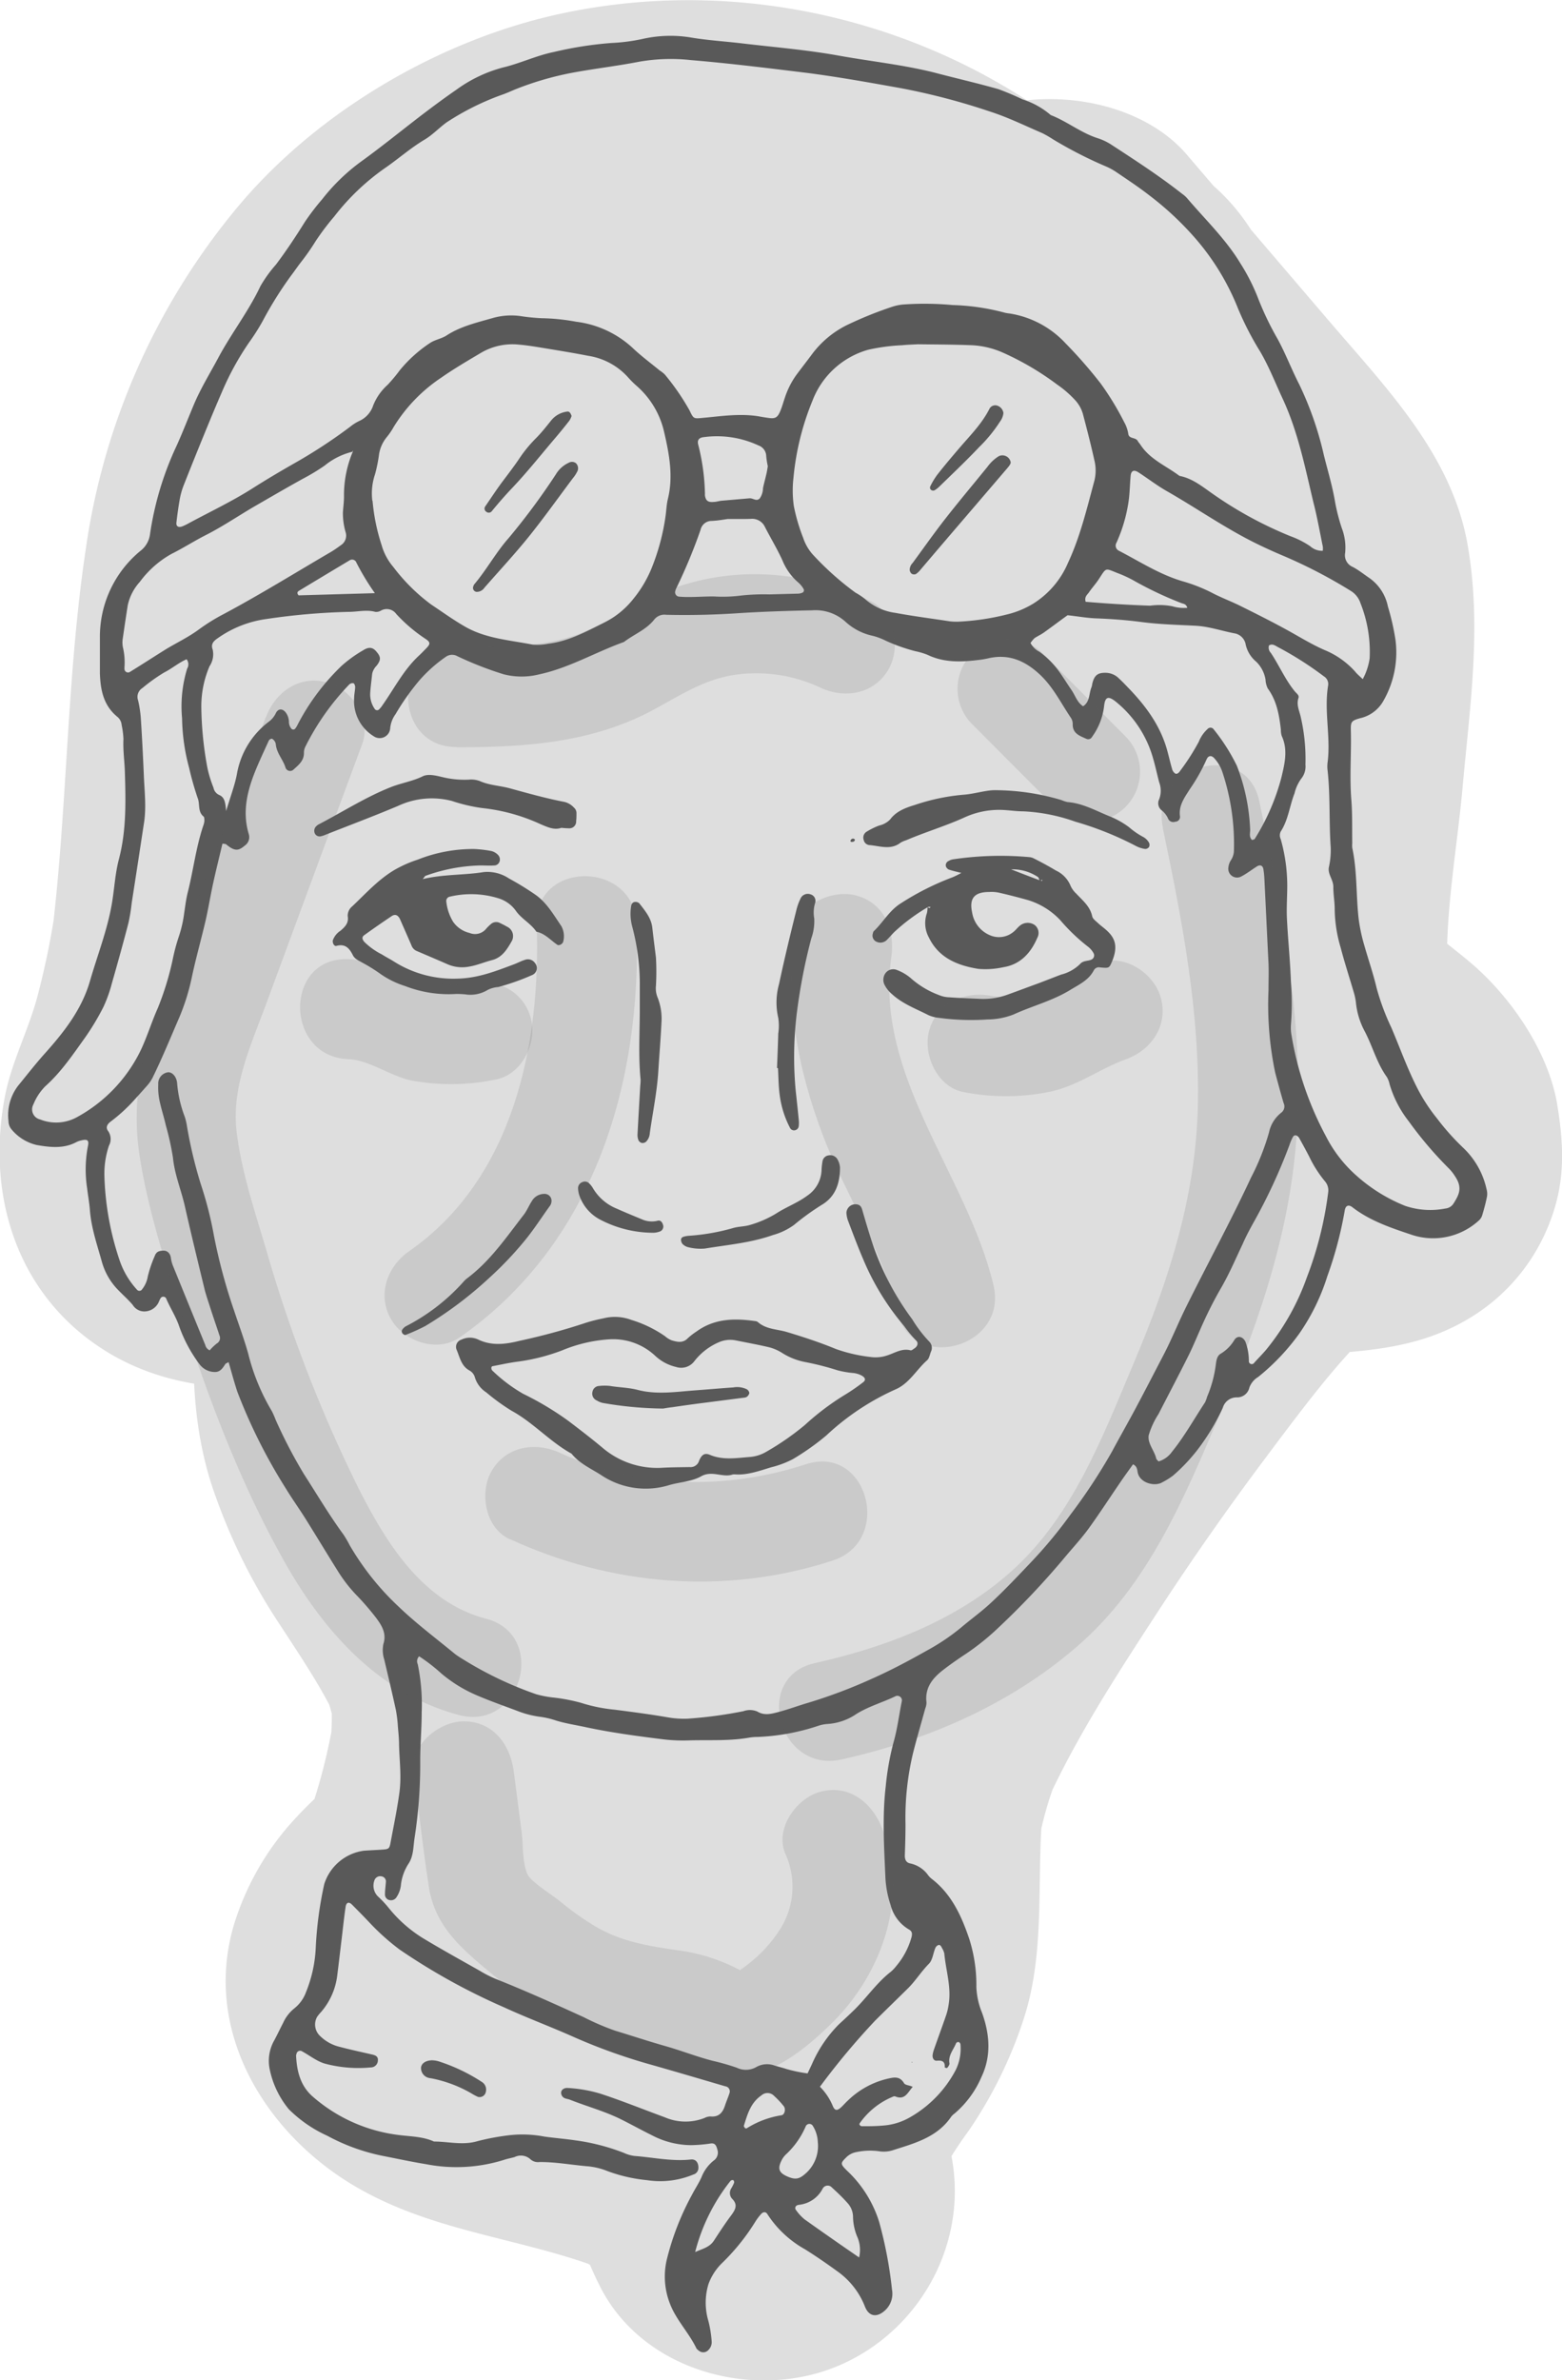 <svg id="Layer_1" data-name="Layer 1" xmlns="http://www.w3.org/2000/svg" viewBox="0 0 276.59 421.34"><defs><style>.cls-1{fill:#595959;}.cls-2{opacity:0.2;}.cls-3{opacity:0.15;}</style></defs><title>Earhart</title><path class="cls-1" d="M495.44,401c-.4.22-.51.24-.56.31-.46.7-.89,1.46-1.89,1.44a3.41,3.41,0,0,1-2.65-1.31,25.17,25.17,0,0,1-3.76-7.09c-.59-1.58-1.5-3-2.15-4.5a.57.57,0,0,0-1.07-.1c-.15.24-.23.51-.36.76a2.83,2.83,0,0,1-2.48,1.52,2.41,2.41,0,0,1-2.06-1.16c-.78-.92-1.69-1.72-2.53-2.59a11.56,11.56,0,0,1-2.92-5c-.83-3-1.89-6-2.13-9.19-.1-1.29-.34-2.57-.49-3.86a21.8,21.8,0,0,1,.14-7.47c.23-1.05-.1-1.28-1.21-1a3.51,3.51,0,0,0-.79.27c-2.27,1.23-4.66.95-7.06.54a8.18,8.18,0,0,1-4.41-2.7,2.28,2.28,0,0,1-.59-1.52,8.57,8.57,0,0,1,1.7-6.28c1.52-1.86,3-3.76,4.6-5.56,3.45-3.84,6.65-7.86,8.13-13,1.33-4.61,3.11-9.08,3.9-13.85.42-2.55.55-5.15,1.21-7.67,1.34-5.08,1.22-10.28,1.06-15.47-.06-1.94-.35-3.87-.25-5.83a15.2,15.2,0,0,0-.32-2.47,2.07,2.07,0,0,0-.75-1.44c-2.45-2-3-4.72-3.1-7.69,0-2.12,0-4.24,0-6.36a19.67,19.67,0,0,1,7.17-15.33,4.41,4.41,0,0,0,1.71-3,55.72,55.72,0,0,1,4.72-15.65c1.06-2.35,2-4.78,3-7.16,1.22-2.92,2.88-5.6,4.36-8.37,2.31-4.33,5.36-8.22,7.46-12.68a23.34,23.34,0,0,1,2.75-3.82c1.84-2.44,3.53-5,5.14-7.58a42.58,42.58,0,0,1,3.06-4,34.64,34.64,0,0,1,6.74-6.56c3.75-2.7,7.34-5.63,11-8.43,2-1.52,4-3,6.06-4.42a24.67,24.67,0,0,1,8.23-3.91c3.06-.73,5.92-2.12,9-2.74a65.74,65.74,0,0,1,10.15-1.59,33,33,0,0,0,5.51-.71,22.3,22.3,0,0,1,8.54-.27c3,.51,6.07.69,9.11,1.05,5.7.68,11.44,1.14,17.09,2.16s11.36,1.61,16.93,3c3.78,1,7.56,1.86,11.31,2.92a46.34,46.34,0,0,1,4.33,1.83,14.28,14.28,0,0,1,5,2.78c2.93,1.13,5.4,3.2,8.43,4.13a10.24,10.24,0,0,1,2.48,1.23c4.19,2.73,8.39,5.46,12.33,8.56a5.31,5.31,0,0,1,.84.72c3.23,3.81,6.88,7.27,9.49,11.59a35.3,35.3,0,0,1,3.13,6.16,52.8,52.8,0,0,0,3.47,7.24c1.42,2.61,2.47,5.39,3.81,8a58.83,58.83,0,0,1,4.38,12.56c.69,2.78,1.53,5.52,2,8.37a34.45,34.45,0,0,0,1.18,4.57,9.58,9.58,0,0,1,.59,4.37,2.24,2.24,0,0,0,1.35,2.49c1.08.57,2,1.33,3,2a8.12,8.12,0,0,1,3.22,5,42.28,42.28,0,0,1,1.35,5.95,17.24,17.24,0,0,1-2.29,11,6.29,6.29,0,0,1-4,2.83c-1.53.44-1.65.63-1.62,2.12.11,4.07-.24,8.14.08,12.22.21,2.58.13,5.18.17,7.77a4.6,4.6,0,0,0,0,.83c.9,4.19.65,8.49,1.15,12.72a31,31,0,0,0,1,4.61c.71,2.49,1.58,5,2.16,7.47a41.66,41.66,0,0,0,2.6,7c1.6,3.74,2.94,7.59,4.85,11.2a30.64,30.64,0,0,0,3.21,4.85,43,43,0,0,0,4.81,5.38,14.33,14.33,0,0,1,4,7.19,3,3,0,0,1,.07,1.36c-.22,1.09-.51,2.17-.83,3.23a2,2,0,0,1-.57.93,12,12,0,0,1-12.16,2.48c-3.6-1.2-7.2-2.43-10.27-4.8-.68-.53-1.21-.29-1.35.57A68.31,68.31,0,0,1,690,385.78a37.17,37.17,0,0,1-5,10.21,39.16,39.16,0,0,1-7.25,7.64,3.63,3.63,0,0,0-1.56,1.88,2.21,2.21,0,0,1-2.25,1.73,2.55,2.55,0,0,0-2.46,1.86,38.64,38.64,0,0,1-3.44,6,31.45,31.45,0,0,1-5.38,6,13.21,13.21,0,0,1-1.88,1.17c-1.31.8-3.92.16-4.35-1.67-.11-.51-.07-1.14-.84-1.51-.71,1-1.45,2-2.17,3.06-1.88,2.74-3.69,5.54-5.64,8.24-1.19,1.64-2.57,3.16-3.89,4.71a143.37,143.37,0,0,1-12.79,13.52,43.49,43.49,0,0,1-5,3.95c-1.39.92-2.76,1.86-4.08,2.88-1.91,1.47-3.33,3.18-3,5.82a3,3,0,0,1-.23,1.07c-.71,2.59-1.47,5.16-2.13,7.77a49.08,49.08,0,0,0-1.36,12.67c0,1.85-.05,3.71-.12,5.56,0,.77.25,1.27,1,1.41a5.22,5.22,0,0,1,3.16,2.12,3.66,3.66,0,0,0,.59.59c3.55,2.72,5.31,6.64,6.67,10.67a26.93,26.93,0,0,1,1.25,8.5,13.31,13.31,0,0,0,1,4.54c1.35,3.74,1.69,7.61-.1,11.37A17.5,17.5,0,0,1,624,534a2.8,2.8,0,0,0-.61.58c-2.43,3.57-6.3,4.65-10.1,5.85a5.38,5.38,0,0,1-2.73.25,11.71,11.71,0,0,0-3.87.14,3.43,3.43,0,0,0-1.93,1c-1,1-1,1.13.18,2.3a21,21,0,0,1,5.69,9.06,74.27,74.27,0,0,1,2.28,12,4,4,0,0,1-1.53,3.93c-1.35,1.05-2.62.72-3.26-.92a13.78,13.78,0,0,0-4.89-6.25c-1.87-1.36-3.78-2.68-5.75-3.91a18.85,18.85,0,0,1-6.63-6.2c-.27-.47-.77-.45-1.14,0a9.14,9.14,0,0,0-1,1.33,38.05,38.05,0,0,1-5.91,7.34,9.92,9.92,0,0,0-2.39,3.71,11.31,11.31,0,0,0,0,6.57,20.78,20.78,0,0,1,.57,3.56,1.92,1.92,0,0,1-.56,1.51,1.22,1.22,0,0,1-1.74.12,1.62,1.62,0,0,1-.4-.38c-1.32-2.76-3.56-5-4.67-7.87A13.13,13.13,0,0,1,573,560a47.6,47.6,0,0,1,4.5-11.62c.55-1.07,1.24-2.08,1.71-3.18a7,7,0,0,1,2.13-2.86,1.71,1.71,0,0,0,.63-2c-.22-.85-.52-1.16-1.33-1a26.23,26.23,0,0,1-3.32.27,15.11,15.11,0,0,1-6.94-1.76c-1.82-.9-3.61-1.89-5.43-2.8-2.91-1.45-6.06-2.29-9.08-3.49-.25-.1-.53-.13-.8-.22a1.05,1.05,0,0,1-.75-1c0-.52.51-.91,1.21-.85a24.86,24.86,0,0,1,5.72,1c3.88,1.27,7.64,2.8,11.46,4.2a9.19,9.19,0,0,0,7,.11,2.29,2.29,0,0,1,1.06-.27c1.49.14,2.18-.69,2.59-2,.23-.71.54-1.38.76-2.09a.91.91,0,0,0-.74-1.25c-4.44-1.3-8.88-2.62-13.34-3.88a101.24,101.24,0,0,1-13.83-5c-4-1.77-8.08-3.29-12-5.1a112.34,112.34,0,0,1-18.44-10.19,40.44,40.44,0,0,1-5.39-4.82c-1-1.06-2.06-2.13-3.1-3.18-.53-.53-1-.4-1.12.4-.27,1.82-.46,3.67-.68,5.5-.27,2.21-.52,4.42-.8,6.62a12.12,12.12,0,0,1-2.88,6.52,6.41,6.41,0,0,0-.7.86,2.77,2.77,0,0,0,.48,3.31,7.4,7.4,0,0,0,3.62,2c1.88.5,3.78.9,5.67,1.34.58.13,1.08.35,1,1.06a1.25,1.25,0,0,1-1.26,1.22,23,23,0,0,1-8-.64c-1.47-.38-2.77-1.45-4.15-2.2a.65.65,0,0,0-1,.44c0,.09-.08.18-.07.26.11,2.77.76,5.38,2.91,7.27a28.33,28.33,0,0,0,15.24,6.83c2.11.28,4.27.25,6.26,1.16,2.57,0,5.12.71,7.73-.07a41.94,41.94,0,0,1,5.73-1.06,20.66,20.66,0,0,1,6.08.25c1.83.26,3.68.4,5.5.67a37.27,37.27,0,0,1,8.6,2.22,6.34,6.34,0,0,0,1.85.54c3.32.25,6.61,1,10,.63,1-.11,1.42.74,1.33,1.66a1.21,1.21,0,0,1-.89,1,15.23,15.23,0,0,1-8.18,1,27.87,27.87,0,0,1-7-1.6,12.28,12.28,0,0,0-3.78-.88c-2.76-.25-5.49-.75-8.28-.73a2,2,0,0,1-1.56-.45,2.5,2.5,0,0,0-2.83-.44c-.62.19-1.27.29-1.88.5a28.12,28.12,0,0,1-13.75.78c-2.65-.43-5.28-1-7.92-1.52a35,35,0,0,1-9.63-3.52,23.26,23.26,0,0,1-6.81-4.69,16.17,16.17,0,0,1-3.41-7.17,7.33,7.33,0,0,1,.87-5.11c.53-1,1-2,1.52-3a6.91,6.91,0,0,1,2-2.59,6.54,6.54,0,0,0,2.07-2.9,23.67,23.67,0,0,0,1.71-7.82,66.32,66.32,0,0,1,1.51-11.28,8.57,8.57,0,0,1,7-5.9c1.11-.08,2.22-.12,3.33-.2s1.21-.17,1.42-1.3c.54-2.91,1.15-5.82,1.55-8.75s0-5.74-.06-8.61c0-1-.11-2-.2-3.05a23.63,23.63,0,0,0-.36-3c-.65-3-1.37-6-2.06-8.94a5.39,5.39,0,0,1-.15-2.75c.6-1.85-.29-3.27-1.26-4.58a46.81,46.81,0,0,0-3.64-4.2,25.91,25.91,0,0,1-3.06-3.95c-1.88-3-3.69-6-5.56-9-1.23-2-2.58-3.85-3.78-5.83A96.85,96.85,0,0,1,497,406.28C496.45,404.63,496,402.93,495.44,401Zm200-118.74-.15,0s.07-.1.06-.1l.06-.06ZM607.12,559.51l.08-.06-.14.14a5.75,5.75,0,0,0-.32-3.8,9.53,9.53,0,0,1-.73-3.46,3.66,3.66,0,0,0-1-2.5c-.88-1-1.8-1.86-2.75-2.73a1,1,0,0,0-1.65.25,5.33,5.33,0,0,1-4.17,2.82.9.9,0,0,0-.27.07.53.53,0,0,0-.24.88,8.25,8.25,0,0,0,1.49,1.62C600.6,555,603.86,557.28,607.12,559.51ZM517.39,239.84a12.37,12.37,0,0,0-4.92,2.44,35.74,35.74,0,0,1-3.79,2.3c-2.83,1.56-5.62,3.19-8.43,4.81s-5.79,3.66-8.85,5.21c-2.06,1.05-4,2.3-6.09,3.34a17.64,17.64,0,0,0-5.58,4.93,9,9,0,0,0-2.15,4.16q-.45,2.87-.86,5.75a4.44,4.44,0,0,0,0,1.66A11.7,11.7,0,0,1,477,278c0,.09,0,.19,0,.28a.63.63,0,0,0,1,.52c2.13-1.31,4.22-2.67,6.35-4,2-1.2,4.07-2.18,5.93-3.57a33.76,33.76,0,0,1,4.25-2.63c6.45-3.44,12.67-7.3,19-11,.63-.37,1.24-.81,1.83-1.24a2,2,0,0,0,.82-2.2,12,12,0,0,1-.5-3.56c.06-1,.21-2,.19-3a19.82,19.82,0,0,1,1.59-7.83l-.11-.13Zm-25.3,159.07a9.4,9.4,0,0,1,1.26-1.21,1.11,1.11,0,0,0,.47-1.43c-.52-1.59-1.07-3.16-1.58-4.75-.34-1.06-.7-2.11-1-3.19-1.2-4.95-2.41-9.9-3.53-14.86-.65-2.9-1.83-5.66-2.12-8.63a47.25,47.25,0,0,0-1.25-5.69c-.34-1.53-.84-3-1.16-4.57a11.56,11.56,0,0,1-.2-2.76,2,2,0,0,1,1.79-2.13c.74,0,1.48.82,1.56,2a21.22,21.22,0,0,0,1.37,5.94,11.18,11.18,0,0,1,.37,1.62,78.51,78.51,0,0,0,2.45,10.26,65.61,65.61,0,0,1,2.33,9.15,99.35,99.35,0,0,0,3.53,13.13c.85,2.55,1.79,5.08,2.52,7.66a37.16,37.16,0,0,0,4.2,10.23,16.09,16.09,0,0,1,.67,1.53,87.65,87.65,0,0,0,5,9.6c2.31,3.58,4.47,7.25,7,10.7a20.08,20.08,0,0,1,1.12,1.92,47.63,47.63,0,0,0,8.63,10.83c3.12,3,6.63,5.62,10,8.4a14.54,14.54,0,0,0,1.39.92,64.27,64.27,0,0,0,13,6.21,18.38,18.38,0,0,0,3,.58,31.87,31.87,0,0,1,4.9.93,28.33,28.33,0,0,0,5.95,1.22c3.12.4,6.24.81,9.34,1.34a16.56,16.56,0,0,0,3.58.26,77,77,0,0,0,9.92-1.33,3.41,3.41,0,0,1,2.44.05c1.28.79,2.54.41,3.76.1,1.79-.47,3.53-1.13,5.31-1.65a90.75,90.75,0,0,0,11.15-4.2c3.39-1.5,6.66-3.24,9.88-5.06a38.27,38.27,0,0,0,5.95-4c1.68-1.43,3.49-2.73,5.11-4.21,2.59-2.38,5-4.95,7.43-7.51a81,81,0,0,0,6.9-8.34,100.33,100.33,0,0,0,7.33-11.13c1.4-2.61,2.87-5.18,4.26-7.79,1.66-3.11,3.26-6.23,4.89-9.35,1.41-2.71,2.54-5.54,3.89-8.28,3.82-7.72,7.95-15.27,11.58-23.08a42.55,42.55,0,0,0,3.19-8,6,6,0,0,1,2.16-3.49,1.38,1.38,0,0,0,.42-1.72c-.52-1.77-1-3.55-1.48-5.35a58.43,58.43,0,0,1-1.19-14.63c0-1.57.06-3.14,0-4.71-.25-5-.48-10-.73-15a15.3,15.3,0,0,0-.17-1.66c-.1-.7-.57-.9-1.18-.51-.94.6-1.82,1.29-2.8,1.79a1.55,1.55,0,0,1-2.23-1.58,2.91,2.91,0,0,1,.43-1.29,3.23,3.23,0,0,0,.56-1.82,40.42,40.42,0,0,0-2-13.68,6.82,6.82,0,0,0-1.52-2.63c-.47-.49-1-.45-1.31.21a32.25,32.25,0,0,1-3,5.33c-.95,1.51-2,2.9-1.72,4.82a.86.86,0,0,1-.85.92,1,1,0,0,1-1.21-.44,3.93,3.93,0,0,0-1.14-1.54,1.59,1.59,0,0,1-.49-2,4.22,4.22,0,0,0,0-3c-.38-1.43-.68-2.89-1.1-4.31a19.75,19.75,0,0,0-6.42-9.83c-1.49-1.24-2.06-1.05-2.24.72a11.54,11.54,0,0,1-2.12,5.37.77.77,0,0,1-1,.36c-1.17-.53-2.48-.93-2.43-2.63a2,2,0,0,0-.3-1.06c-1.76-2.59-3.12-5.43-5.47-7.65-2.7-2.53-5.62-3.78-9.3-2.89a15.33,15.33,0,0,1-1.65.27c-3.07.38-6.1.48-9-.92a12.36,12.36,0,0,0-2.12-.63,31.35,31.35,0,0,1-5.24-1.85,11.51,11.51,0,0,0-2.33-.88,10.29,10.29,0,0,1-4.85-2.51,7.89,7.89,0,0,0-5.89-2c-4.54.09-9.08.24-13.61.54q-6.1.39-12.22.25a2.29,2.29,0,0,0-2.15.88c-1.42,1.78-3.58,2.58-5.33,3.93-5.05,1.81-9.7,4.59-15,5.73a12.79,12.79,0,0,1-6.27,0,61.58,61.58,0,0,1-8.25-3.22,1.89,1.89,0,0,0-2,.1,25.32,25.32,0,0,0-4.76,4.25A42.93,42.93,0,0,0,525,286.3a5,5,0,0,0-.95,2.53,1.86,1.86,0,0,1-2.88,1.4,7.33,7.33,0,0,1-3.5-6.82c0-.64.17-1.28.18-1.93,0-.23-.14-.6-.31-.66a.91.91,0,0,0-.73.22A44.36,44.36,0,0,0,509,292.12a2.39,2.39,0,0,0-.22,1.07c0,1.4-1,2.14-1.86,2.93a.86.86,0,0,1-1.39-.32c-.42-1.42-1.54-2.53-1.72-4.06a1.34,1.34,0,0,0-.7-1.1.71.71,0,0,0-.62.49c-.65,1.43-1.32,2.86-1.94,4.31-1.66,3.89-2.82,7.85-1.53,12.12a1.8,1.8,0,0,1-.71,2c-1.16,1-1.84,1-3.31-.22-.11-.09-.32-.07-.65-.12-.54,2.3-1.12,4.6-1.63,6.93s-.86,4.55-1.38,6.8c-.78,3.34-1.72,6.63-2.43,10A38.43,38.43,0,0,1,486.7,340c-1.51,3.48-2.94,7-4.6,10.4a6.48,6.48,0,0,1-1.05,1.61c-.88,1-1.73,1.94-2.6,2.9a29.15,29.15,0,0,1-3.92,3.53c-.54.41-.93,1-.42,1.66a2.47,2.47,0,0,1,.14,2.59,15.58,15.58,0,0,0-.8,5.47,51,51,0,0,0,2.75,15,14.65,14.65,0,0,0,3,5,.56.56,0,0,0,.93-.06,4.91,4.91,0,0,0,1-2.27,21.59,21.59,0,0,1,1.26-3.68c.29-.79.9-.87,1.55-.88s1.15.48,1.27,1.21a5.87,5.87,0,0,0,.32,1.33q2.88,7.08,5.77,14.14A1.38,1.38,0,0,0,492.09,398.91Zm197.1-141.53a3,3,0,0,0,0-.78c-.54-2.63-1-5.26-1.68-7.87-1.48-6.21-2.72-12.48-5.45-18.33-1.29-2.77-2.39-5.61-3.94-8.26a53.7,53.7,0,0,1-3.94-7.65,43.25,43.25,0,0,0-8-12.92,54.34,54.34,0,0,0-7.73-7.13c-1.83-1.42-3.76-2.7-5.68-4a11.32,11.32,0,0,0-2.19-1.19,74.88,74.88,0,0,1-9.13-4.69,19.47,19.47,0,0,0-1.92-1.11c-3.06-1.31-6-2.77-9.23-3.81a117.63,117.63,0,0,0-15.82-4.15c-5.57-1-11.12-2-16.73-2.72-6.81-.83-13.61-1.68-20.44-2.25a32.59,32.59,0,0,0-9.14.28c-3.63.71-7.31,1.15-11,1.8a54.67,54.67,0,0,0-10.92,3.08c-.68.28-1.36.59-2.05.85a46.37,46.37,0,0,0-10.14,5c-1.38,1-2.5,2.23-3.92,3.07-2.4,1.43-4.49,3.27-6.76,4.86a41,41,0,0,0-9.23,8.74,44.87,44.87,0,0,0-3.32,4.4,40.43,40.43,0,0,1-2.71,3.86c-.56.74-1.08,1.5-1.64,2.24a65.89,65.89,0,0,0-5,8,37.64,37.64,0,0,1-2.38,3.75,49.69,49.69,0,0,0-4.8,8.72c-1.11,2.55-2.17,5.11-3.22,7.68q-1.79,4.37-3.52,8.75a13.17,13.17,0,0,0-.72,2.39c-.27,1.45-.47,2.92-.64,4.39-.09.7.39.95,1.11.65.25-.11.51-.22.75-.35,3.9-2.12,7.93-4,11.69-6.4,2.35-1.49,4.73-2.9,7.14-4.28a91.19,91.19,0,0,0,10-6.52,8.47,8.47,0,0,1,1.62-1.05,4.57,4.57,0,0,0,2.54-2.8A9.74,9.74,0,0,1,523.6,228a27.4,27.4,0,0,0,2.13-2.55,24.06,24.06,0,0,1,5.34-4.83c.89-.61,2.1-.78,3-1.38,2.54-1.64,5.44-2.28,8.27-3.1a12,12,0,0,1,4.69-.32,35.79,35.79,0,0,0,3.86.39,36.21,36.21,0,0,1,6.07.62,18,18,0,0,1,9.94,4.56c1.53,1.47,3.26,2.74,4.9,4.09a5.46,5.46,0,0,1,.87.68,41.67,41.67,0,0,1,4.4,6.39c.7,1.48.73,1.45,2.25,1.31,3.32-.3,6.63-.83,10-.28.54.1,1.09.19,1.64.27,1.26.18,1.65,0,2.16-1.18.32-.76.54-1.57.81-2.36a14.81,14.81,0,0,1,2-4c.93-1.26,1.91-2.5,2.84-3.76a17.24,17.24,0,0,1,6.13-5.11,67.72,67.72,0,0,1,8-3.24,8.44,8.44,0,0,1,2.17-.43,53.47,53.47,0,0,1,8.58.11,39.8,39.8,0,0,1,9.29,1.37,7.19,7.19,0,0,0,.83.13,17.13,17.13,0,0,1,9.87,5.27,82.38,82.38,0,0,1,6.21,7.1,50.1,50.1,0,0,1,4.17,6.85,6.07,6.07,0,0,1,.73,2.08c.12.94,1.32.57,1.68,1.27.13.25.34.44.49.68,1.69,2.59,4.55,3.72,6.89,5.49,2.27.43,4,1.86,5.82,3.13a69.34,69.34,0,0,0,13.87,7.56,15.66,15.66,0,0,1,3.46,1.76A3.11,3.11,0,0,0,689.19,257.38Zm-160,195.68a1.24,1.24,0,0,0-.26,1.41,35.33,35.33,0,0,1,.7,8.58c0,2.87-.27,5.74-.26,8.61a85.47,85.47,0,0,1-1,13.56c-.24,1.55-.17,3.2-1.06,4.55a8.71,8.71,0,0,0-1.34,3.61,4.82,4.82,0,0,1-.8,2.34,1.14,1.14,0,0,1-1.19.52,1,1,0,0,1-.85-1c0-.73.11-1.47.16-2.2a.9.9,0,0,0-.72-1,1.08,1.08,0,0,0-1.32.73,2.68,2.68,0,0,0,.64,2.82,19,19,0,0,1,1.88,2,23.86,23.86,0,0,0,6,5.33c3.31,2,6.73,3.89,10.11,5.8a21.58,21.58,0,0,0,2.7,1.4c5.33,2.12,10.56,4.47,15.77,6.85a44.29,44.29,0,0,0,5.6,2.4c2.92.88,5.82,1.85,8.75,2.68s5.59,1.89,8.45,2.63a40.93,40.93,0,0,1,4.27,1.22,3.72,3.72,0,0,0,3.45-.11,3.86,3.86,0,0,1,3.22-.28c.71.22,1.43.39,2.13.62a26.13,26.13,0,0,0,3.74.78l.78-1.65a22.88,22.88,0,0,1,4.8-7.07c.89-.81,1.77-1.63,2.63-2.47,2.26-2.19,4-4.83,6.53-6.8a6.56,6.56,0,0,0,.95-1,13.51,13.51,0,0,0,2.71-5.1c.15-.59.16-1.06-.47-1.4a7,7,0,0,1-3.23-4.33,18.07,18.07,0,0,1-.92-4.9c-.23-5.37-.57-10.72.06-16.09a47.9,47.9,0,0,1,1.34-7.64c.7-2.41,1-4.89,1.49-7.34a.81.81,0,0,0-1.2-.93c-2.25,1.07-4.68,1.76-6.82,3.09a10.2,10.2,0,0,1-5.2,1.78,6.59,6.59,0,0,0-1.62.34,38.74,38.74,0,0,1-10.61,1.95,9.15,9.15,0,0,0-1.66.14c-3.5.6-7,.37-10.54.47a29.87,29.87,0,0,1-4.44-.17c-4.68-.58-9.36-1.2-14-2.2-1.71-.37-3.47-.63-5.14-1.15a14.92,14.92,0,0,0-2.68-.64,16.81,16.81,0,0,1-4-1c-2.43-.92-4.88-1.77-7.26-2.79a24.77,24.77,0,0,1-6.37-3.91A30.6,30.6,0,0,0,529.15,453.06Zm-8.26-204.53a34.62,34.62,0,0,0,1.6,7.83,10.25,10.25,0,0,0,2.08,3.89,33,33,0,0,0,6.67,6.62c2,1.33,3.93,2.73,6,3.92,3.71,2.14,7.94,2.4,12,3.2a9.6,9.6,0,0,0,2.76-.16c3.57-.42,6.68-2.13,9.82-3.69a15.31,15.31,0,0,0,5.3-4.31,21.25,21.25,0,0,0,3.12-5.22,39.08,39.08,0,0,0,2.53-9.35c.14-1,.17-2,.4-3,1-4,.27-7.94-.63-11.82a15.33,15.33,0,0,0-4.85-8.22,16.72,16.72,0,0,1-1.58-1.57,11.91,11.91,0,0,0-7-3.78c-2.81-.55-5.64-1-8.47-1.47-1.28-.21-2.57-.41-3.86-.52a11,11,0,0,0-6.68,1.45c-2.39,1.42-4.79,2.82-7.06,4.41a28.23,28.23,0,0,0-8.41,8.72,12.07,12.07,0,0,1-1.25,1.83,6.32,6.32,0,0,0-1.34,3,26.1,26.1,0,0,1-.71,3.54A10.54,10.54,0,0,0,520.89,248.53Zm96.56-27.71c-1.09.06-1.93.08-2.75.17a34.42,34.42,0,0,0-6,.79,14.87,14.87,0,0,0-9.9,9,47.36,47.36,0,0,0-3.38,13.7,19.59,19.59,0,0,0,.07,5,32.39,32.39,0,0,0,1.64,5.58,8.49,8.49,0,0,0,1.63,2.89,51.58,51.58,0,0,0,7.63,6.83,12.11,12.11,0,0,1,1.61,1.06,10.16,10.16,0,0,0,5.47,2.53c3.18.59,6.39,1,9.6,1.49a10.2,10.2,0,0,0,1.66.06,43.41,43.41,0,0,0,8.5-1.27,16.19,16.19,0,0,0,4.61-1.89,15.82,15.82,0,0,0,6.21-7.28c2.16-4.63,3.33-9.6,4.66-14.51a7.52,7.52,0,0,0,0-3.59c-.6-2.71-1.29-5.4-2-8.09a6,6,0,0,0-1.46-2.63,18.81,18.81,0,0,0-3.14-2.71,50,50,0,0,0-9.54-5.62A15.4,15.4,0,0,0,627.2,221C623.87,220.86,620.53,220.86,617.45,220.82Zm62.16,53.37a1.33,1.33,0,0,0,.34,1.26c1.49,2.23,2.54,4.73,4.25,6.82.29.35.81.68.65,1.15-.43,1.27.2,2.36.43,3.52a32.92,32.92,0,0,1,.8,8.28,3.41,3.41,0,0,1-.64,2.36,7.22,7.22,0,0,0-1.29,2.73c-.88,2.23-1.1,4.7-2.45,6.77a1.55,1.55,0,0,0,0,1.33,30.37,30.37,0,0,1,1.16,8.21c0,1.93-.15,3.88-.06,5.81.18,3.79.59,7.58.71,11.37a46.82,46.82,0,0,1,0,7.49,7.38,7.38,0,0,0,.12,1.93A57.6,57.6,0,0,0,689.74,361a23.55,23.55,0,0,0,5.37,6.95,29.17,29.17,0,0,0,8.67,5.39,13.87,13.87,0,0,0,7.11.47,1.92,1.92,0,0,0,1.41-.82c1-1.58,1.69-2.83.32-4.87a8.18,8.18,0,0,0-1-1.3,67.42,67.42,0,0,1-7.2-8.44,19.56,19.56,0,0,1-3.4-6.58,4.12,4.12,0,0,0-.5-1.29c-1.81-2.51-2.54-5.55-4-8.25a13.64,13.64,0,0,1-1.47-5,10.15,10.15,0,0,0-.34-1.62c-.78-2.67-1.65-5.31-2.35-8a24.79,24.79,0,0,1-1.06-6.85c0-1.3-.25-2.59-.24-3.89s-1-2.23-.8-3.46a14,14,0,0,0,.33-3.59c-.31-4.52-.05-9.08-.55-13.6a5.4,5.4,0,0,1,0-1.39c.59-4.53-.65-9.07.09-13.6a1.6,1.6,0,0,0-.75-1.66,60.07,60.07,0,0,0-8.2-5.21C680.72,274.13,680.18,273.74,679.61,274.19ZM488,276.58c-1.4.61-2.59,1.65-4,2.36a31.37,31.37,0,0,0-3.83,2.74,1.83,1.83,0,0,0-.76,2.17,20.36,20.36,0,0,1,.51,3.56c.21,3.24.37,6.48.51,9.72.11,2.86.48,5.73,0,8.6q-1.06,7-2.15,14a32,32,0,0,1-.58,3.55c-.93,3.58-1.92,7.14-2.94,10.7a24.24,24.24,0,0,1-1.49,4.16,44.36,44.36,0,0,1-3.28,5.46c-2.15,3-4.22,6.08-7,8.56a9.64,9.64,0,0,0-2.12,3.23,1.82,1.82,0,0,0,1.19,2.65,7.63,7.63,0,0,0,6.47-.37A26.81,26.81,0,0,0,479.78,346c1.22-2.51,2-5.18,3.14-7.71a51.62,51.62,0,0,0,2.66-8.75,33.82,33.82,0,0,1,1-3.74,21.56,21.56,0,0,0,1-4.33c.18-1.18.32-2.39.61-3.55,1-3.95,1.46-8,2.76-11.87a3.43,3.43,0,0,0,.2-.81c0-.27,0-.67-.11-.79-1.12-.88-.64-2.25-1.08-3.31a52.85,52.85,0,0,1-1.51-5.33,35.45,35.45,0,0,1-1.25-8.78,22.8,22.8,0,0,1,.9-8.79A1.45,1.45,0,0,0,488,276.58Zm149.43-2.9a3.59,3.59,0,0,0,1.6,1.58,15.55,15.55,0,0,1,3.66,3.76c.7,1,1.31,2,2,3s1,2.2,2.06,2.88c1.25-.81,1-2.27,1.51-3.43a3,3,0,0,0,.11-.54c.37-1.56,1-2,2.49-1.95a3.38,3.38,0,0,1,2.24,1c.61.56,1.18,1.17,1.76,1.77,3,3.12,5.49,6.5,6.71,10.71.33,1.15.58,2.33.92,3.48a1.43,1.43,0,0,0,.57.87c.37.17.7-.2.9-.51a39.84,39.84,0,0,0,3.28-5.13,6.06,6.06,0,0,1,1.57-2.26.68.68,0,0,1,1,0,34,34,0,0,1,4.16,6.51,35,35,0,0,1,2.36,11.36c0,.61-.22,1.29.34,1.8.17-.07.4-.08.47-.2a38.85,38.85,0,0,0,4.73-10.9c.57-2.41,1.19-4.87.05-7.33a3.57,3.57,0,0,1-.15-1.1c-.29-2.58-.72-5.11-2.32-7.3a3.91,3.91,0,0,1-.4-1.57,5.72,5.72,0,0,0-1.63-3.15,5.52,5.52,0,0,1-1.87-3,2.44,2.44,0,0,0-1.8-2c-2.36-.43-4.64-1.25-7.06-1.38-3.24-.17-6.47-.24-9.69-.67-2.66-.35-5.34-.54-8-.64-1.68-.07-3.31-.38-5-.55-1.4,1-2.79,2.06-4.21,3.07-.53.37-1.13.64-1.66,1A6.47,6.47,0,0,0,637.45,273.68ZM495,303.45c.78-2.61,1.52-4.51,1.9-6.49a14.75,14.75,0,0,1,5.76-9.4,4.07,4.07,0,0,0,1.17-1.49c.43-.81,1.19-.77,1.74-.05a2.91,2.91,0,0,1,.55,1.54,1.94,1.94,0,0,0,.42,1.29.44.44,0,0,0,.7,0,3.36,3.36,0,0,0,.43-.71,39.89,39.89,0,0,1,7.77-10.39,22.91,22.91,0,0,1,3.81-2.75c1-.65,1.68-.53,2.25.1.9,1,1,1.54.13,2.64a2.87,2.87,0,0,0-.77,1.43c-.11,1.11-.27,2.21-.34,3.31a4.5,4.5,0,0,0,.79,2.89.5.5,0,0,0,.73.13,4.75,4.75,0,0,0,.69-.85c2.07-2.94,3.71-6.2,6.39-8.69.48-.44.92-.91,1.37-1.37.67-.7.69-1-.08-1.55a27.86,27.86,0,0,1-5.28-4.47,2.07,2.07,0,0,0-2.72-.6,1.61,1.61,0,0,1-1,.22c-1.57-.43-3.11,0-4.67,0a117.72,117.72,0,0,0-14.64,1.27,19.49,19.49,0,0,0-8.65,3.44c-.78.54-1.17,1.07-.82,2a3.82,3.82,0,0,1-.57,2.92,18,18,0,0,0-1.45,7.29,61.83,61.83,0,0,0,1.09,10.76,21.64,21.64,0,0,0,1.06,3.44,1.77,1.77,0,0,0,1,1.29C494.72,301,494.87,301.88,495,303.45Zm201.26-23.34a10.87,10.87,0,0,0,1.23-3.7,23.29,23.29,0,0,0-1.63-9.77,4,4,0,0,0-1.69-2.15,88.38,88.38,0,0,0-11.78-6.14c-1.62-.68-3.2-1.39-4.78-2.16-5.58-2.72-10.66-6.3-16-9.35-1.77-1-3.38-2.26-5.09-3.36-.79-.5-1.26-.27-1.35.61-.15,1.56-.15,3.15-.39,4.7a27.3,27.3,0,0,1-2.12,7.16,1,1,0,0,0,.43,1.42c3.69,1.91,7.18,4.19,11.23,5.39a28.87,28.87,0,0,1,5.14,2c1.71.91,3.55,1.58,5.28,2.45,2.82,1.4,5.63,2.81,8.38,4.33,2.1,1.16,4.14,2.43,6.35,3.39a14.9,14.9,0,0,1,5.42,3.8C695.22,279.16,695.65,279.51,696.27,280.11ZM660.1,418.58a4.43,4.43,0,0,0,2.38-1.7c2.22-2.73,3.92-5.82,5.86-8.75a5.82,5.82,0,0,0,.37-1,21.41,21.41,0,0,0,1.53-5.61c.1-.74.18-1.59.86-2a7,7,0,0,0,2.45-2.47c.55-.83,1.48-.59,1.94.33a9.76,9.76,0,0,1,.61,3.53.52.52,0,0,0,.84.33c.88-1,1.8-1.87,2.59-2.89A42.8,42.8,0,0,0,686.37,386a64.2,64.2,0,0,0,3.77-15,2.46,2.46,0,0,0-.56-2,21.25,21.25,0,0,1-2.82-4.44c-.56-1.07-1.13-2.13-1.72-3.18a1.09,1.09,0,0,0-.59-.52c-.46-.08-.59.37-.75.68a8.11,8.11,0,0,0-.4,1A96.81,96.81,0,0,1,677,376.16c-.72,1.3-1.42,2.59-2,3.94-1.23,2.59-2.36,5.25-3.79,7.72-1.16,2-2.21,4.06-3.17,6.17-.88,1.93-1.67,3.91-2.61,5.82-1.73,3.47-3.55,6.91-5.32,10.37a14.29,14.29,0,0,0-1.74,3.75c-.25,1.45,1,2.71,1.33,4.14C659.73,418.23,659.91,418.35,660.1,418.58ZM616.58,529.29c-.9,1-1.37,2.41-3.1,1.69a.45.45,0,0,0-.28,0,13.38,13.38,0,0,0-6,4.75c-.17.22.09.53.41.53,1.21,0,2.41,0,3.61-.11a11.06,11.06,0,0,0,4.75-1.4,20.73,20.73,0,0,0,8.21-8.42,8.51,8.51,0,0,0,.85-4.58.55.55,0,0,0-.3-.39.49.49,0,0,0-.46.18c-.47,1.18-1.45,2.19-1.18,3.62,0,.21-.18.51-.35.71s-.32,0-.49,0c.08-1.09-.46-1.31-1.46-1.2-.49,0-.74-.5-.69-1a5.09,5.09,0,0,1,.27-1.07c.7-2,1.44-4,2.13-6a10.71,10.71,0,0,0,.44-1.88c.51-3.08-.49-6-.77-9.06a3.62,3.62,0,0,0-.44-1c-.12-.26-.29-.55-.59-.48a1,1,0,0,0-.56.54c-.39.93-.48,2.12-1.13,2.78-1.38,1.39-2.39,3.06-3.78,4.42-1.91,1.88-3.83,3.74-5.73,5.63a127.64,127.64,0,0,0-9.79,11.72,10.41,10.41,0,0,1,2.29,3.45c.36.81.76.83,1.47.18.41-.38.77-.81,1.18-1.18a15,15,0,0,1,7-3.86c1.08-.24,2.16-.54,2.94.76C615.22,529,616,529,616.58,529.29ZM583.85,251.75c-.64.08-1.74.29-2.84.34a2,2,0,0,0-2,1.58,95.09,95.09,0,0,1-4.37,10.49,2.13,2.13,0,0,0-.08.27.78.78,0,0,0,.57,1.06,17.79,17.79,0,0,0,1.93.07c1.48,0,3-.12,4.44-.09a25.49,25.49,0,0,0,4.7-.17,37.72,37.72,0,0,1,5-.2l5-.13a2.25,2.25,0,0,0,.81-.16.47.47,0,0,0,.24-.68,4.49,4.49,0,0,0-.86-1.07,10.26,10.26,0,0,1-2.89-4c-.91-2-2.08-3.93-3.09-5.9a2.48,2.48,0,0,0-2.48-1.43C586.72,251.77,585.52,251.75,583.85,251.75Zm7.07-9.34a13.1,13.1,0,0,1-.28-1.8,2.05,2.05,0,0,0-1.38-1.88,17.41,17.41,0,0,0-9.67-1.47c-.84.08-1.2.52-1,1.31a38.11,38.11,0,0,1,1.2,8.75,1.33,1.33,0,0,0,0,.28c.15.92.55,1.22,1.54,1.13.45,0,.91-.16,1.36-.21l5-.43c.61-.05,1.24.63,1.82,0a3.37,3.37,0,0,0,.56-1.82c.17-.81.4-1.61.58-2.42C590.78,243.34,590.85,242.8,590.92,242.41Zm56.29,24c3.68.31,7.43.55,11.2.68a1.26,1.26,0,0,0,.27,0,11.91,11.91,0,0,1,3.86.11,7.17,7.17,0,0,0,2.66.27c-.19-.71-.73-.7-1.13-.86a65,65,0,0,1-8-3.76,21.07,21.07,0,0,0-3-1.44c-2.48-.95-2.12-1.19-3.51.95-.55.85-1.25,1.6-1.81,2.43C647.44,265.19,646.94,265.58,647.21,266.42Zm-125.87-1.53a44,44,0,0,1-3.28-5.42.8.8,0,0,0-1.16-.41q-4.5,2.69-9,5.41c-.21.12-.45.36-.07.81Zm78.43,274.16a5.73,5.73,0,0,0-.85-2.79.71.71,0,0,0-1.31.08,14.57,14.57,0,0,1-3.49,4.93,3.83,3.83,0,0,0-.8,1.12c-.7,1.44-.4,2.15,1.1,2.79s2.16.43,3.43-.76A6.47,6.47,0,0,0,599.77,539.05Zm-21.72,19.5c1.22-.56,2.54-.83,3.31-2,1-1.53,2-3.08,3.12-4.56.72-1,1.17-1.84.1-2.9a1.52,1.52,0,0,1-.13-1.82,7,7,0,0,0,.5-1,.51.51,0,0,0-.15-.46.54.54,0,0,0-.49.14A33.58,33.58,0,0,0,578.05,558.55Zm8.87-21.91c.09,0,.2.05.26,0a16.34,16.34,0,0,1,6.15-2.31c.58-.09.82-1.1.4-1.62a15.31,15.31,0,0,0-1.7-1.81,1.6,1.6,0,0,0-2.24-.09c-1.91,1.29-2.48,3.35-3.11,5.38C586.64,536.31,586.84,536.49,586.92,536.64Z" transform="translate(-454.96 -159.88)"/><path class="cls-1" d="M531.42,524.59a4.77,4.77,0,0,1,1.14.16,31.78,31.78,0,0,1,7.74,3.68,1.58,1.58,0,0,1,.7,1.68,1.12,1.12,0,0,1-1.42.95,10.1,10.1,0,0,1-1.21-.65,22.77,22.77,0,0,0-7-2.62,4.86,4.86,0,0,1-.55-.1,1.79,1.79,0,0,1-1.3-1.89C529.65,525.12,530.31,524.64,531.42,524.59Z" transform="translate(-454.96 -159.88)"/><path class="cls-1" d="M585.29,420.88a4.08,4.08,0,0,0-.55,0c-1.83.64-3.67-.78-5.64.34-1.63.92-3.71,1-5.58,1.53a14.15,14.15,0,0,1-12-1.68c-1.85-1.21-3.93-2.08-5.36-3.87-3.83-2.11-6.75-5.48-10.59-7.58a36.22,36.22,0,0,1-4.5-3.26,4.84,4.84,0,0,1-2-2.59,2,2,0,0,0-1-1.3c-1.45-.8-1.69-2.35-2.26-3.67a1.33,1.33,0,0,1,.86-1.78,3.43,3.43,0,0,1,3,0c2.43,1.15,4.87.81,7.33.2A112.18,112.18,0,0,0,558.81,394a29.13,29.13,0,0,1,3-.75,8.24,8.24,0,0,1,4.92.27,21.36,21.36,0,0,1,6,2.9,3.93,3.93,0,0,0,1.16.72c1,.3,2,.53,2.85-.36a11.27,11.27,0,0,1,1.54-1.19c3.14-2.3,6.69-2.38,10.34-1.86a1,1,0,0,1,.53.17c1.48,1.32,3.43,1.25,5.18,1.78,2.92.88,5.82,1.83,8.65,3a27.39,27.39,0,0,0,6.21,1.42,6.38,6.38,0,0,0,3-.33c1.29-.43,2.51-1.25,4-.86.19.06.49-.21.72-.36.56-.38.71-1,.24-1.4a24.08,24.08,0,0,1-2.1-2.55,45.1,45.1,0,0,1-7.32-12c-.91-2.13-1.72-4.3-2.54-6.46a4.69,4.69,0,0,1-.35-1.6,1.59,1.59,0,0,1,2-1.43c.53.13.69.55.82,1,.67,2.31,1.34,4.61,2.14,6.88a48.6,48.6,0,0,0,6.68,12.41,23.08,23.08,0,0,0,3,3.94,1.56,1.56,0,0,1,.33,1.81c-.21.51-.3,1.18-.67,1.51-1.92,1.69-3.18,4.15-5.66,5.19A44.49,44.49,0,0,0,601.26,414a44.61,44.61,0,0,1-5.88,4.16,16.9,16.9,0,0,1-3.89,1.46C589.39,420.27,587.29,421,585.29,420.88Zm-43.3-19a.68.68,0,0,0,.27.73,27.59,27.59,0,0,0,5.34,4,53.22,53.22,0,0,1,8.08,4.85c2,1.52,4,3.06,5.89,4.63a14.92,14.92,0,0,0,10.5,3.62c1.66-.1,3.33-.1,5-.13a1.58,1.58,0,0,0,1.68-1.11c.45-1.11,1-1.43,1.88-1.07,2.35,1,4.73.57,7.13.39a6.77,6.77,0,0,0,2.87-.91,47.37,47.37,0,0,0,6.84-4.74,45.87,45.87,0,0,1,7.06-5.33,34.41,34.41,0,0,0,3.21-2.2c.58-.41.48-.84-.2-1.23a4,4,0,0,0-1.58-.46,16.66,16.66,0,0,1-2.72-.48A49.5,49.5,0,0,0,597.6,401a11.77,11.77,0,0,1-4.12-1.61,8.06,8.06,0,0,0-2.25-1c-2-.48-4-.83-6-1.24a5,5,0,0,0-3,.34,10.93,10.93,0,0,0-4.33,3.36,2.91,2.91,0,0,1-3.24,1A8,8,0,0,1,571,399.9a10.91,10.91,0,0,0-8.39-2.92,26,26,0,0,0-8.06,1.92,34.76,34.76,0,0,1-7.79,2c-1.55.19-3.09.54-4.63.83C542.1,401.71,542.05,401.81,542,401.86Z" transform="translate(-454.96 -159.88)"/><path class="cls-1" d="M619.31,320.42a34.35,34.35,0,0,0-6,4.45c-.45.46-.87.95-1.33,1.41a1.6,1.6,0,0,1-1.8.31,1.18,1.18,0,0,1-.69-1.36c.06-.17.07-.4.19-.51,1.67-1.58,2.76-3.67,4.8-4.94a47.93,47.93,0,0,1,9.16-4.61,15.33,15.33,0,0,0,1.55-.77c-1-.25-1.63-.38-2.26-.61a1,1,0,0,1-.49-.6.83.83,0,0,1,.49-.9,2.19,2.19,0,0,1,.77-.29,57.06,57.06,0,0,1,13.57-.39,2.09,2.09,0,0,1,.78.24q2,1,3.89,2.13a5.13,5.13,0,0,1,2.61,2.75,4.31,4.31,0,0,0,1,1.35c1.12,1.21,2.44,2.23,2.81,4,.1.47.67.86,1.07,1.24s.86.7,1.28,1.07c1.61,1.38,2.35,2.86,1.14,5.74-.48,1.13-.51,1.15-2.09,1a1,1,0,0,0-1.13.55c-.88,1.65-2.44,2.41-4,3.34-3.19,2-6.81,2.89-10.17,4.43a12.8,12.8,0,0,1-4.61.89,42.66,42.66,0,0,1-8.6-.28,5.92,5.92,0,0,1-1.88-.48c-2.21-1.13-4.6-2-6.46-3.72a5.3,5.3,0,0,1-1.36-1.73,2,2,0,0,1,.29-2.09,1.72,1.72,0,0,1,2-.43,8.27,8.27,0,0,1,2.59,1.59,15.67,15.67,0,0,0,4.76,2.81,5.15,5.15,0,0,0,1.88.41c1.75.13,3.52.19,5.27.27a12.43,12.43,0,0,0,4.92-.7c1.83-.65,3.65-1.35,5.46-2,1.38-.52,2.76-1.07,4.14-1.59a7.33,7.33,0,0,0,3.35-1.87c.54-.64,1.37-.49,2-.78a.81.81,0,0,0,.38-1.16,3.76,3.76,0,0,0-.87-1.05,33,33,0,0,1-5-4.76,13.06,13.06,0,0,0-5.84-3.6c-1.69-.47-3.4-.91-5.11-1.3a6.65,6.65,0,0,0-1.67-.1c-2.58,0-3.55,1.1-3,3.63a5.23,5.23,0,0,0,3.1,4,4,4,0,0,0,4.18-.54c.44-.33.76-.81,1.2-1.15a2.17,2.17,0,0,1,2.59-.1,1.78,1.78,0,0,1,.47,2.27c-1.15,2.69-3,4.72-6,5.2a14.79,14.79,0,0,1-4.43.3c-3.66-.59-7-1.91-8.76-5.54a5.29,5.29,0,0,1-.36-4.32,4.59,4.59,0,0,0,.11-1.06c.19.05.4.32.52-.07Zm19.82-4.69c.12-.09.39.31.4-.12l-.46.2c-.12-.25-.17-.6-.36-.71a8.11,8.11,0,0,0-4.71-1.33C636.11,314.59,637.61,315.17,639.13,315.73Z" transform="translate(-454.96 -159.88)"/><path class="cls-1" d="M529.8,315.5c3.65-.88,7.25-.68,10.78-1.24a6.84,6.84,0,0,1,4.5,1.12,50.82,50.82,0,0,1,4.73,2.91c2,1.42,3.2,3.56,4.55,5.53a3.74,3.74,0,0,1,.34,2.71c-.07.42-.73.82-1.06.59-1.2-.82-2.18-2-3.7-2.31-1-1.49-2.68-2.29-3.67-3.75a5.93,5.93,0,0,0-3.13-2.19,16.34,16.34,0,0,0-8.5-.27.78.78,0,0,0-.66.79,8.71,8.71,0,0,0,1.2,3.64,4.93,4.93,0,0,0,2.93,2,2.53,2.53,0,0,0,2.81-.6,8.24,8.24,0,0,1,1-1,1.41,1.41,0,0,1,1.57-.16c.41.2.83.4,1.23.64a1.83,1.83,0,0,1,.85,2.58c-.82,1.44-1.69,2.89-3.5,3.35-1.34.35-2.64.91-4,1.14a6.53,6.53,0,0,1-3.82-.39c-1.86-.82-3.73-1.61-5.6-2.41a1.74,1.74,0,0,1-.85-1c-.66-1.53-1.34-3.06-2-4.57-.35-.76-.89-1-1.56-.51-1.61,1.08-3.21,2.19-4.78,3.32-.48.34-.35.76,0,1.18a12.33,12.33,0,0,0,3.14,2.24c.7.45,1.45.82,2.15,1.27a19.67,19.67,0,0,0,11.32,3c3.56-.09,6.68-1.32,9.88-2.52.69-.26,1.35-.62,2.05-.83a1.51,1.51,0,0,1,1.71.62,1.34,1.34,0,0,1-.52,2.1,40.93,40.93,0,0,1-6,2.12,5.16,5.16,0,0,0-1.85.5,5.88,5.88,0,0,1-4,.8,15.36,15.36,0,0,0-1.66-.07,21.19,21.19,0,0,1-9-1.41,15.74,15.74,0,0,1-4.44-2.2,29,29,0,0,0-3.06-1.9c-.64-.37-1.41-.68-1.73-1.34-.63-1.26-1.35-2.08-2.92-1.66-.41.11-.74-.55-.63-1a3.38,3.38,0,0,1,1.36-1.69c.78-.68,1.49-1.34,1.27-2.58a2.12,2.12,0,0,1,.79-1.72c2.35-2.22,4.51-4.64,7.33-6.36a21.57,21.57,0,0,1,4.28-1.92,26.56,26.56,0,0,1,10-1.88,21.82,21.82,0,0,1,3,.35,2.4,2.4,0,0,1,1.18.66,1.15,1.15,0,0,1,.28,1.28,1,1,0,0,1-.87.62c-.82.06-1.66,0-2.49,0a30.31,30.31,0,0,0-9.75,1.85C530.17,315,530.07,315.22,529.8,315.5Z" transform="translate(-454.96 -159.88)"/><path class="cls-1" d="M631.29,299.76a41.32,41.32,0,0,1,11.63,1.75,6.47,6.47,0,0,0,1.05.35c2.66.2,4.93,1.48,7.32,2.46a15.2,15.2,0,0,1,3.61,2,13.25,13.25,0,0,0,2.52,1.73,2.68,2.68,0,0,1,1,1,.87.87,0,0,1,0,.77.84.84,0,0,1-.68.34,5,5,0,0,1-1.57-.49,57.06,57.06,0,0,0-10.81-4.34,31.66,31.66,0,0,0-9.23-1.83c-1.46,0-2.92-.28-4.42-.26a14.67,14.67,0,0,0-5.92,1.32c-3.38,1.54-6.94,2.59-10.35,4.05a4.67,4.67,0,0,0-1,.43c-1.77,1.39-3.71.57-5.59.43a1.13,1.13,0,0,1-.95-.9,1.22,1.22,0,0,1,.51-1.46,12.57,12.57,0,0,1,2.24-1.1,3.87,3.87,0,0,0,1.92-1.06c1.13-1.53,2.83-2.1,4.48-2.61a36.4,36.4,0,0,1,8.41-1.77C627.54,300.43,629.59,299.71,631.29,299.76Z" transform="translate(-454.96 -159.88)"/><path class="cls-1" d="M554.36,306.42c-1.27.45-2.44-.13-3.65-.63a32.93,32.93,0,0,0-10.37-2.87,29.24,29.24,0,0,1-5.37-1.26,14.1,14.1,0,0,0-9.48.86c-4.25,1.8-8.58,3.42-12.88,5.12a3.76,3.76,0,0,1-.78.26.93.93,0,0,1-1.14-.53,1.11,1.11,0,0,1,.3-1.26,1.55,1.55,0,0,1,.44-.32c4.27-2.22,8.32-4.84,12.83-6.61,1.81-.7,3.73-1,5.49-1.85,1-.53,2.39-.16,3.55.11a16.39,16.39,0,0,0,4.68.45,4.34,4.34,0,0,1,1.91.24c1.72.77,3.6.82,5.36,1.3,3.21.88,6.41,1.78,9.68,2.41a3.35,3.35,0,0,1,1.66,1,1.27,1.27,0,0,1,.45,1c0,.46,0,.92-.06,1.37a1.2,1.2,0,0,1-1.15,1.3A14.58,14.58,0,0,1,554.36,306.42Z" transform="translate(-454.96 -159.88)"/><path class="cls-1" d="M592.55,348.93c.08-2,.16-4.07.22-6.1a9.08,9.08,0,0,0,0-2.76,12.1,12.1,0,0,1,.14-6c.94-4.42,2-8.81,3.1-13.21a9.78,9.78,0,0,1,.78-2.07,1.41,1.41,0,0,1,1.68-.6,1.2,1.2,0,0,1,.83,1.53,5.75,5.75,0,0,0-.16,2.73,9.07,9.07,0,0,1-.52,3.54,101,101,0,0,0-2.61,13.6,64.08,64.08,0,0,0-.16,13.28c.19,1.75.38,3.49.55,5.24a5,5,0,0,1,0,1.09.84.84,0,0,1-.69.76.8.8,0,0,1-.89-.49,17.2,17.2,0,0,1-1.8-5.79c-.21-1.56-.21-3.14-.3-4.71Z" transform="translate(-454.96 -159.88)"/><path class="cls-1" d="M571.11,329.38a44.25,44.25,0,0,1,0,5,4.27,4.27,0,0,0,.33,2.16,10.27,10.27,0,0,1,.65,4.36c-.14,2.87-.38,5.73-.56,8.6-.23,3.71-1,7.34-1.51,11a2.35,2.35,0,0,1-.66,1.49,1,1,0,0,1-.74.22.93.93,0,0,1-.6-.48,2.48,2.48,0,0,1-.17-1.08c.15-2.86.32-5.73.48-8.59a8.35,8.35,0,0,0,.06-1.11c-.42-4.25-.12-8.51-.14-12.76,0-1.2,0-2.4,0-3.61a39.6,39.6,0,0,0-1.35-10.72,8.66,8.66,0,0,1-.18-3.58c.06-.39.27-.72.69-.74a1,1,0,0,1,.75.24c1,1.3,2.12,2.58,2.31,4.34S570.9,327.64,571.11,329.38Z" transform="translate(-454.96 -159.88)"/><path class="cls-1" d="M579.75,380.9a9.07,9.07,0,0,1-3-.26,2.15,2.15,0,0,1-.93-.55,1.24,1.24,0,0,1-.27-.74c0-.32.23-.48.5-.56a4.55,4.55,0,0,1,.82-.15,37.34,37.34,0,0,0,7.92-1.38c1-.29,2-.24,3-.55a18.89,18.89,0,0,0,4.58-2c1.78-1.16,3.81-1.89,5.53-3.17a5.68,5.68,0,0,0,2.53-4.41,11.39,11.39,0,0,1,.17-1.65,1.26,1.26,0,0,1,1.11-1.08,1.46,1.46,0,0,1,1.61.83,3.28,3.28,0,0,1,.38,1.31c0,2.64-.7,5-3,6.48a44.6,44.6,0,0,0-5.16,3.71,11.7,11.7,0,0,1-3.73,1.78C587.85,379.91,583.77,380.23,579.75,380.9Z" transform="translate(-454.96 -159.88)"/><path class="cls-1" d="M552.6,372.19a1.56,1.56,0,0,1-.36,1.28c-1.51,2.1-2.91,4.3-4.57,6.27a61.8,61.8,0,0,1-6.13,6.4,67.92,67.92,0,0,1-11.27,8.47,33.56,33.56,0,0,1-3.51,1.58c-.11.05-.36-.09-.47-.21a.58.58,0,0,1-.08-.75,2,2,0,0,1,.59-.56A35.14,35.14,0,0,0,537,386.81a4.61,4.61,0,0,1,.59-.58c4.15-3.08,7-7.3,10.11-11.31.56-.72.91-1.61,1.41-2.38a2.55,2.55,0,0,1,2.29-1.32A1.22,1.22,0,0,1,552.6,372.19Z" transform="translate(-454.96 -159.88)"/><path class="cls-1" d="M570.73,378.1a20.29,20.29,0,0,1-9.37-2.26,7.62,7.62,0,0,1-3.78-4.26,4.37,4.37,0,0,1-.26-1.34,1.12,1.12,0,0,1,.73-1.09,1.06,1.06,0,0,1,1.27.24,4.1,4.1,0,0,1,.67.88,8.66,8.66,0,0,0,4.15,3.55c1.52.68,3.06,1.31,4.6,1.95a4.26,4.26,0,0,0,2.71.19c.53-.12.83.36.94.83a.93.93,0,0,1-.62,1.1A3.79,3.79,0,0,1,570.73,378.1Z" transform="translate(-454.96 -159.88)"/><path class="cls-1" d="M605.68,308.91a.21.21,0,0,1-.08-.32.56.56,0,0,1,.38-.27c.12,0,.37.13.36.19C606.32,308.8,606.11,308.94,605.68,308.91Z" transform="translate(-454.96 -159.88)"/><path class="cls-1" d="M539.31,264.65a.72.72,0,0,1-.59-.79,1.93,1.93,0,0,1,.19-.51c2.21-2.6,3.83-5.63,6.1-8.2a119.75,119.75,0,0,0,8.41-11.35,5.13,5.13,0,0,1,2.24-2,1.15,1.15,0,0,1,1.29.08,1.26,1.26,0,0,1,.19,1.54,6,6,0,0,1-.76,1.14c-2.6,3.47-5.11,7-7.83,10.38-2.49,3.08-5.21,6-7.83,9A1.62,1.62,0,0,1,539.31,264.65Z" transform="translate(-454.96 -159.88)"/><path class="cls-1" d="M556.17,233.51a3.19,3.19,0,0,1-.4.85c-.91,1.16-1.85,2.31-2.81,3.43-2.39,2.82-4.7,5.72-7.24,8.4-1.27,1.34-2.48,2.72-3.65,4.15a.68.68,0,0,1-1,.13.67.67,0,0,1-.15-1c1-1.45,1.95-2.92,3-4.32s2-2.63,2.93-4a23.56,23.56,0,0,1,3-3.68c1-1,1.83-2.07,2.7-3.15a4.3,4.3,0,0,1,2.83-1.58C555.77,232.66,556,233,556.17,233.51Z" transform="translate(-454.96 -159.88)"/><path class="cls-1" d="M633.92,241.67c.06.27-.22.63-.52,1l-8.46,9.88q-3.51,4.09-7,8.2a3.55,3.55,0,0,1-.8.75.84.84,0,0,1-.74-.05,1,1,0,0,1-.36-.7,1.8,1.8,0,0,1,.54-1.23c1.91-2.61,3.77-5.25,5.76-7.8,2.44-3.12,5-6.16,7.5-9.24a7,7,0,0,1,2-1.86A1.49,1.49,0,0,1,633.92,241.67Z" transform="translate(-454.96 -159.88)"/><path class="cls-1" d="M632.64,233a3.07,3.07,0,0,1-.61,1.52,25.49,25.49,0,0,1-3.66,4.48c-2.28,2.41-4.69,4.69-7.06,7a4.72,4.72,0,0,1-.86.67.65.65,0,0,1-.51,0,.52.52,0,0,1-.25-.7,12.89,12.89,0,0,1,1.28-2.11c1.25-1.59,2.56-3.14,3.88-4.68,1.91-2.23,4-4.3,5.35-7a1.16,1.16,0,0,1,1.47-.45A1.59,1.59,0,0,1,632.64,233Z" transform="translate(-454.96 -159.88)"/><polygon class="cls-1" points="161.46 364.96 161.59 365.05 161.45 365.12 161.46 364.96"/><path class="cls-1" d="M572.4,409.22a65.32,65.32,0,0,1-10.74-1,3.44,3.44,0,0,1-1-.42,1.31,1.31,0,0,1-.78-1.58,1.24,1.24,0,0,1,1.18-1,8.39,8.39,0,0,1,1.94,0c1.64.27,3.3.28,4.93.71,3.39.87,6.82.31,10.23.06,2.21-.16,4.42-.36,6.64-.51a3.92,3.92,0,0,1,2.43.34,1,1,0,0,1,.42.64,1.14,1.14,0,0,1-.4.65,1,1,0,0,1-.52.18l-8.25,1.06c-1.47.2-2.94.4-4.4.62C573.33,409.05,572.6,409.18,572.4,409.22Z" transform="translate(-454.96 -159.88)"/><g class="cls-2"><path class="cls-1" d="M493.84,338.3a25.22,25.22,0,0,1-3.83.95l8.94-1.2a20.74,20.74,0,0,1-3.94,0l8.94,1.2a10.47,10.47,0,0,1-2.41-.65l8,3.38a7.14,7.14,0,0,1-2-1.25l6.8,5.26-.83-.87,5.26,6.81-.68-1.05,3.39,8a7.14,7.14,0,0,1-.8-2.83l1.2,8.94v-1.48l-1.2,8.94c.58-4.18,2.49-7.94,3.86-11.91a109.09,109.09,0,0,0,3.39-12.2,248.08,248.08,0,0,0,4.41-31.06c1.48-16.57,1.54-33.23,3.72-49.73l-1.2,8.94a119.15,119.15,0,0,1,7.33-28.67l-3.39,8a79.47,79.47,0,0,1,10-17.23l-5.26,6.8a80.46,80.46,0,0,1,12.73-12.63l-6.8,5.26a82.51,82.51,0,0,1,16.75-9.88l-8,3.39a79.26,79.26,0,0,1,20.17-5.5l-8.94,1.2a75.08,75.08,0,0,1,17.79.09l-8.94-1.2a79.08,79.08,0,0,1,18.38,5l-8-3.39a82.12,82.12,0,0,1,17.72,10.4l-6.81-5.26a80.28,80.28,0,0,1,13.39,13.56l-5.26-6.8a79.5,79.5,0,0,1,6.3,9.92c11.51,21.54,46.76,22.29,58.06,0,4.78-9.42,10.57-19,10.23-29.93a37.2,37.2,0,0,0-11-25.48c-5.59-5.46-11.81-7.81-18.94-10.56l8,3.39-1-.58,6.8,5.26-.86-.81,5.26,6.81-.64-.95,3.39,8-.32-1,1.2,8.94.1-.93-9.85,23.78.6-.77H617.53c11.84,13.84,24.37,27.34,35.52,41.75l-5.25-6.81a39.28,39.28,0,0,1,4,6.81l-3.39-8a30.2,30.2,0,0,1,1.61,6.42l-1.2-8.94c.82,9.72-1,19.81-1.86,29.49-.93,10.32-2,20.64-2.78,31-1.22,15.81,3,30.48,13.51,42.5,4.22,4.86,10,8,14.12,12.94l-5.26-6.8a19.41,19.41,0,0,1,1.72,2.83l-3.39-8a15.79,15.79,0,0,1,.89,3.25l15.46-38L680,336l8-3.39a17.32,17.32,0,0,1-4.25,1.13l8.94-1.2c-11.88.84-23.13.85-33.4,8-8.37,5.83-14.41,13.29-20.77,21.11-11.21,13.76-22,27.94-31.9,42.64-8.55,12.64-17.31,25.69-23.82,39.52-5.58,11.86-9,22.44-10.34,35.46-.78,7.76-.07,15.57-1,23.33l1.2-8.94a38.75,38.75,0,0,1-2.25,8.4l3.38-8c-3.43,7.39-9,13.45-12.42,20.87-7.58,16.63-8.58,33.39,0,50,7.7,14.85,27.35,19.93,42,13.75,15.22-6.42,24-23.37,19.47-39.66-5.21-18.79-19.55-32.31-37.1-39.72-12.18-5.13-25.34-6.51-37.49-11.53l8,3.39a46.15,46.15,0,0,1-7.1-4l6.8,5.26a11.53,11.53,0,0,1-2.3-2.05l5.26,6.8-.81-1.29,3.39,8-.38-1.19,1.2,8.94-.09-1.15-1.2,8.94a6,6,0,0,1,.55-2.23l-3.39,8a10.65,10.65,0,0,1,1.32-2.13l-5.26,6.81c3.38-4.06,7.24-7.44,10.49-11.66a62.91,62.91,0,0,0,10.26-21c3.52-11.86,6.8-25,5.75-37.39a83.49,83.49,0,0,0-12.39-37.35c-4.46-7.28-9.61-14.13-13.11-22l3.39,8a47.64,47.64,0,0,1-3.07-11l1.2,8.94c-1.21-10.65.64-21.29,2-31.85s2.69-21.25,4.1-31.87l-1.2,8.94c2.6-19.26,5.83-38.59,13.21-56.68l-3.39,8a102.23,102.23,0,0,1,12.92-22.56l-5.26,6.8a77.89,77.89,0,0,1,11.09-11.51l-6.8,5.26A39.88,39.88,0,0,1,592.1,276l-8,3.39a34,34,0,0,1,6-1.58l-8.94,1.2a35.47,35.47,0,0,1,7.57,0l-8.94-1.2a42.23,42.23,0,0,1,8.91,2.41l-8-3.39a48.31,48.31,0,0,1,9.42,5.45L583.29,277a65.46,65.46,0,0,1,10.51,10.73l-5.26-6.8c8.58,11.36,15.65,24.45,21.31,37.49l-3.39-8a88.51,88.51,0,0,1,6.18,21.52l-1.2-8.94a63.13,63.13,0,0,1-.13,15.54l1.2-8.94a79.94,79.94,0,0,1-5.41,18.35l3.39-8c-5.46,12.37-13,23.76-21.17,34.49l5.26-6.81c-7.79,10-16.38,19.63-26.32,27.59l6.81-5.26a65.81,65.81,0,0,1-12.77,7.81l8-3.39a44.5,44.5,0,0,1-10.36,3l8.94-1.21a40.91,40.91,0,0,1-8.71.09l8.94,1.2a34.42,34.42,0,0,1-8.29-2.21l8,3.39a31.93,31.93,0,0,1-4.9-2.85l6.8,5.26a30.49,30.49,0,0,1-4.2-4.07l5.25,6.81a34.59,34.59,0,0,1-3.79-6.32l3.39,8a48.5,48.5,0,0,1-3-11.69l1.2,8.94c-1.7-14.52-.25-29.63,1.58-44.07l-1.2,8.93c2.78-20.67,7.6-41.52,15.62-60.83l-3.38,8A51.14,51.14,0,0,1,588,304.56l-5.26,6.81a34.87,34.87,0,0,1,4.49-4.52l-6.8,5.26a30.19,30.19,0,0,1,5.37-3.17l-8,3.39a27.28,27.28,0,0,1,4.43-1.26l-8.94,1.2a22.81,22.81,0,0,1,4.6,0L569,311a22.09,22.09,0,0,1,4.14,1.14l-8-3.39a27.12,27.12,0,0,1,3.73,2.15L562,305.66a28.51,28.51,0,0,1,4.16,4.06l-5.26-6.8a30.54,30.54,0,0,1,3,5l-3.39-8a39.45,39.45,0,0,1,2.6,9.75l-1.2-8.94a87.09,87.09,0,0,1-.5,19.16l1.2-8.93c-2,15-6.69,29.27-12.49,43.18l3.39-8c-4.27,10.06-9,19.88-13.87,29.69-4,8.18-5.88,16.87-3.39,25.91,2.15,7.8,8.18,16.25,15.45,20.09,15.16,8,37.71,4.79,46-12.06,15.43-31.35,30.21-63.32,31.73-98.81,1-22.64-7.42-46.89-27.9-58.85-11.55-6.74-25.67-9.11-38.69-5.51-14,3.85-24.54,12.58-32.89,24.1-5.34,7.36-8.58,16-11.66,24.53-2.75,7.63-5.13,15.41-7.14,23.27a315.28,315.28,0,0,0-8.61,53.24c-1.27,15.84-2.19,33.63,3,48.88,7.05,20.84,23.3,38.09,45.74,41.71A74.39,74.39,0,0,0,609,448c15.51-11.69,27.82-25.56,39.45-41.05a183.1,183.1,0,0,0,24.82-44.37c7-18.06,7.38-38.31,2.56-56.94-4.18-16.17-12.37-31.51-20.8-45.85-9.15-15.56-21.1-31.38-37.58-39.72-20.46-10.36-45.35-12.23-65.18,1-14.74,9.84-26.77,24.06-34.89,39.76-16.48,31.82-19.79,67.09-24.27,102.06-2.51,19.58-6.88,40-.8,59.45a103.75,103.75,0,0,0,12.31,25.29c3.82,5.89,7.78,11.65,10.63,18.09l-3.39-8A44.08,44.08,0,0,1,514.7,468L513.5,459a51.31,51.31,0,0,1-.16,10.87l1.2-8.94a103.12,103.12,0,0,1-6.17,23.84l3.39-8a31.75,31.75,0,0,1-2.37,4.17l5.26-6.81c-2.13,2.61-4.73,4.74-7,7.22a48.56,48.56,0,0,0-11.22,19.1c-5.72,19,5.58,37.24,21.62,46.57,14.5,8.44,30.78,9.06,45.86,15.42l-8-3.39a48,48,0,0,1,8.54,4.91l-6.81-5.26a34.43,34.43,0,0,1,4.9,4.68l-5.26-6.81a26.48,26.48,0,0,1,3.38,5.73l-3.39-8a21.77,21.77,0,0,1,.82,2.6L619.52,531l-.7-1.33,3.39,8a20.35,20.35,0,0,1-1.12-4.27l1.2,8.94a27,27,0,0,1,.13-4.49l-1.2,8.94a33.36,33.36,0,0,1,1.66-6l-3.39,8a71.21,71.21,0,0,1,7-11.73,77.61,77.61,0,0,0,9.66-19.55c4.13-12.45,2.2-25.54,3.54-38.3l-1.2,8.94a63.31,63.31,0,0,1,4.3-15.25l-3.39,8c5.4-12.36,12.89-23.89,20.23-35.17q11.18-17.19,23.74-33.44l-5.26,6.81c6.78-8.73,13.57-18.54,21.9-25.85l-6.8,5.25a19.68,19.68,0,0,1,4.17-2.41l-8,3.39a14.45,14.45,0,0,1,3-.67l-8.94,1.2c11.28-1,21.64-.68,31.79-6.83A33.88,33.88,0,0,0,729,377.2c3.13-7.42,3-13.92,1.69-21.89-1.53-9-7.72-18.23-14.45-24.25-3.64-3.25-7.75-5.86-10.93-9.62l5.26,6.8a23,23,0,0,1-2.07-3.31l3.39,8a25.37,25.37,0,0,1-1.63-5.92l1.2,8.94c-1.13-11.94,1.4-24.64,2.47-36.54,1.31-14.53,3.45-28.66.89-43.18-2.8-15.87-14.46-27.77-24.53-39.54l-25.18-29.44c-10.86-12.7-36.89-13.5-47.55,0-6.11,7.74-10.27,14.31-10.45,24.55a36.25,36.25,0,0,0,4.81,18.88c5.72,10,14.43,14.61,24.74,18.62l-8-3.39a8.08,8.08,0,0,1,1.95,1.08l-6.81-5.26.7.75-5.25-6.8.41,1-4.59-17,0,1.21,1.2-8.94-.35,1.19,3.39-8c-1.67,3.57-3.53,7.06-5.31,10.57H672c-22.48-42.08-72.12-63.43-118.18-53.31-20.89,4.59-42,16.9-56,33.2a121.1,121.1,0,0,0-27.67,61.48c-3.48,23.19-3.22,46.6-6.19,69.81l1.2-8.94a141.58,141.58,0,0,1-3.68,18.71c-1.6,5.79-4.48,11.32-5.63,17.2-3.47,17.87,2.28,36,18.62,45.66,10.88,6.43,25.22,7.62,37.17,3.66,8.3-2.75,15.6-7.77,20.09-15.45,4.22-7.21,6-17.83,3.39-25.91-5.37-16.61-23.48-29.42-41.36-23.49Z" transform="translate(-454.96 -159.88)"/></g><g class="cls-3"><path class="cls-1" d="M595.72,324.59c-1.77,12.5.47,24.39,4.9,36.14,4,10.57,10.58,20.32,13.2,31.34s19.7,6.39,17.06-4.7c-4.63-19.47-21.09-36.87-18.09-58.08.67-4.72-1.16-9.5-6.18-10.88-4.15-1.14-10.21,1.42-10.89,6.18Z" transform="translate(-454.96 -159.88)"/></g><g class="cls-3"><path class="cls-1" d="M550,323.52c.72,21.19-4.07,44.94-22.59,57.84-3.92,2.73-5.72,7.75-3.17,12.11,2.26,3.87,8.16,5.92,12.1,3.17,23.87-16.63,32.31-45.1,31.35-73.12-.38-11.36-18.08-11.41-17.69,0Z" transform="translate(-454.96 -159.88)"/></g><g class="cls-3"><path class="cls-1" d="M649.63,330.32c-6.5,2.37-11.93,7.08-19.25,5.82-4.71-.81-9.54,1.25-10.89,6.18-1.17,4.26,1.45,10.07,6.18,10.89a38.85,38.85,0,0,0,15.38-.11c4.86-1.08,8.71-4.05,13.28-5.71s7.52-6,6.18-10.89c-1.19-4.33-6.37-7.82-10.88-6.18Z" transform="translate(-454.96 -159.88)"/></g><g class="cls-3"><path class="cls-1" d="M516.63,347.37c3.8.15,7.62,3.14,11.46,3.83a38.72,38.72,0,0,0,14.67-.23c4.7-.92,7.38-6.53,6.18-10.89-1.34-4.9-6.18-7.1-10.88-6.18-7.76,1.51-13.85-3.92-21.43-4.23-11.38-.45-11.36,17.25,0,17.7Z" transform="translate(-454.96 -159.88)"/></g><g class="cls-3"><path class="cls-1" d="M502,286.89c-6.37,17.11-12.85,34.19-19,51.37-3.1,8.63-4.73,17-3.33,26.15,1.29,8.46,3.88,16.82,6.42,25,4.93,15.83,10.89,32,19,46.49,6.95,12.5,16.89,23.84,31.2,27.58,11,2.87,15.74-14.19,4.71-17.07-11.3-2.95-17.76-13.58-22.71-23.39a252.82,252.82,0,0,1-16.18-41.88c-2-6.75-4.39-13.83-5.24-20.84-1-7.9,2.56-15.49,5.23-22.73q8.49-23,17-46c1.67-4.48-1.86-9.69-6.18-10.88-4.95-1.36-9.21,1.68-10.88,6.18Z" transform="translate(-454.96 -159.88)"/></g><g class="cls-3"><path class="cls-1" d="M660.85,306.42c3.41,16.2,6.58,32.56,6.22,49.2-.35,15.92-5.1,30.76-11.26,45.32-5.54,13.11-10.79,27.15-21.57,36.91-9.74,8.82-22.38,13.61-35,16.43-11.11,2.48-6.4,19.54,4.71,17.06,15.21-3.39,29.81-9.7,41.67-19.95,12.77-11,19.14-26.57,25.59-41.72,7.16-16.83,12.85-33.69,13.53-52.14.7-18.78-2.94-37.52-6.79-55.82-2.35-11.14-19.42-6.42-17.07,4.71Z" transform="translate(-454.96 -159.88)"/></g><g class="cls-3"><path class="cls-1" d="M627.18,288.15l14.62,14.66a8.85,8.85,0,0,0,12.51-12.52l-14.62-14.66a8.85,8.85,0,1,0-12.51,12.52Z" transform="translate(-454.96 -159.88)"/></g><g class="cls-3"><path class="cls-1" d="M535.79,292.16c12.21,0,24.06-.77,35-6.7,4.65-2.52,8.86-5.3,14.21-6.11a26.59,26.59,0,0,1,15.17,2.23c4.31,2.05,9.55,1.2,12.1-3.17,2.26-3.86,1.16-10.05-3.17-12.11-12-5.69-25.4-6.55-37.68-1.19-5.88,2.57-10.94,6.5-17.25,8-6,1.46-12.26,1.32-18.39,1.31-11.39,0-11.41,17.69,0,17.7Z" transform="translate(-454.96 -159.88)"/></g><g class="cls-3"><path class="cls-1" d="M545.21,432.31c18,8.3,38.2,10,57.19,3.82,10.78-3.51,6.17-20.61-4.71-17.06-14.28,4.66-29.8,4.29-43.55-2-4.34-2-9.53-1.23-12.11,3.17-2.23,3.82-1.18,10.1,3.18,12.11Z" transform="translate(-454.96 -159.88)"/></g><g class="cls-3"><path class="cls-1" d="M528.22,473.4c.89,6.8,1.62,13.64,2.67,20.42,1,6.6,5.19,10.49,10.09,14.58,4.42,3.69,9,7.3,14.27,9.75,5.68,2.64,11.21,3.26,17.29,4.34,5.57,1,9.78,5.92,15.63,4.65,5.29-1.15,10.44-5.51,14.21-9.25,8.91-8.85,13.68-22.6,8.67-34.64-1.83-4.41-5.86-7.56-10.88-6.18-4.17,1.14-8,6.44-6.18,10.88a14.06,14.06,0,0,1-1.27,14,24,24,0,0,1-4.52,5c-1.34,1.15-4,3-4.74,3.16h4.71l-1-.39,3.9,2.27a32.14,32.14,0,0,0-16.12-6.88c-5.39-.79-10.19-1.55-14.91-4.43a51.43,51.43,0,0,1-5.92-4.24c-1.36-1.12-5-3.35-5.69-4.67-1-1.94-.82-5.37-1.09-7.49l-1.41-10.84c-.62-4.74-3.63-8.85-8.85-8.85-4.3,0-9.47,4.08-8.85,8.85Z" transform="translate(-454.96 -159.88)"/></g></svg>